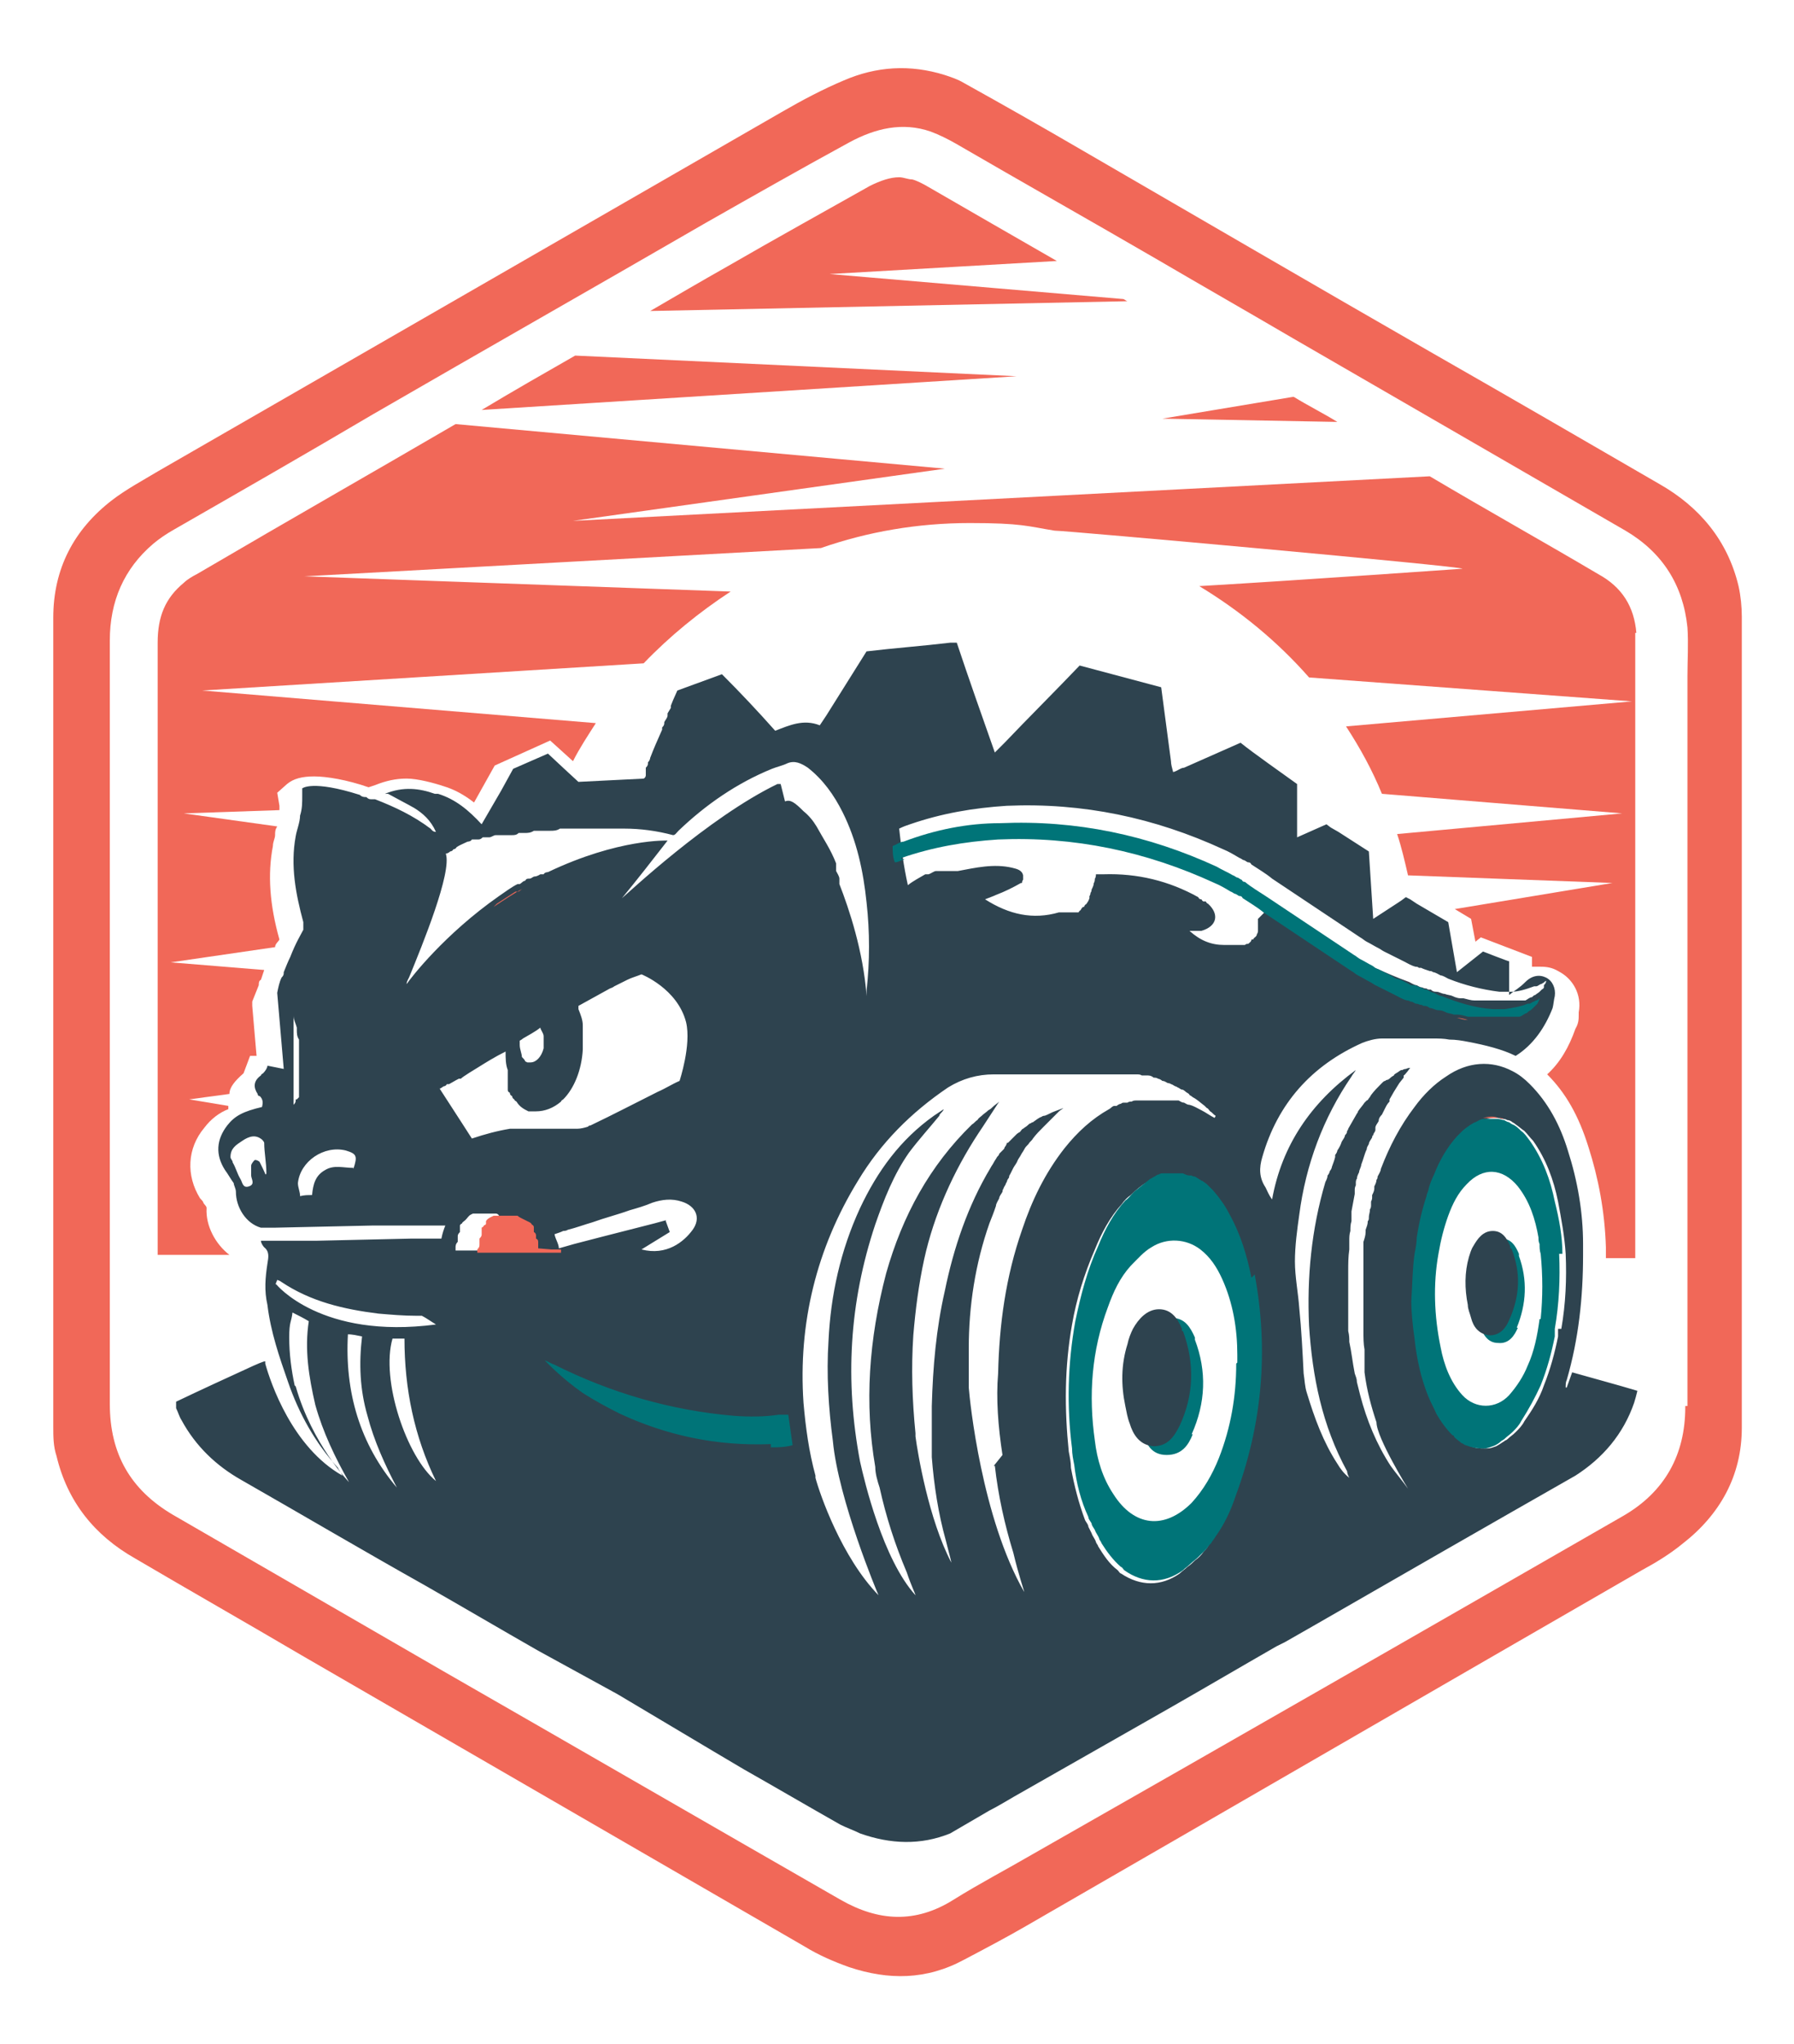 <?xml version="1.0" encoding="UTF-8"?>
<svg id="Layer_1" data-name="Layer 1" xmlns="http://www.w3.org/2000/svg" version="1.1" viewBox="0 0 165 188">
  <defs>
    <style>
      .cls-1 {
        fill: #2e434f;
      }

      .cls-1, .cls-2, .cls-3 {
        stroke-width: 0px;
      }

      .cls-2 {
        fill: #f16858;
      }

      .cls-3 {
        fill: #007478;
      }
    </style>
  </defs>
  <polygon class="cls-3" points="47.8 122.9 70.7 126 72.9 127.5 74.2 136.8 59.8 138.2 44 129 47.8 122.9"/>
  <path class="cls-1" d="M144,127.6c0-.3,0-.5.1-.7,1.1-3.8,1.5-7.6,1.5-11.5v-1c0-2.9-.5-5.8-1.4-8.6-.7-2.3-1.8-4.4-3.5-6.1-.5-.5-1-.9-1.6-1.2-1.9-1-4.1-.9-6.1.5-1.1.7-2.1,1.7-2.9,2.8-1.3,1.7-2.3,3.6-3.1,5.7,0,.2-.2.5-.3.7,0,.1,0,.2-.1.3,0,.2-.1.4-.2.6v.2c0,.2-.1.4-.2.6v.2c0,.1,0,.2-.1.4h0v.3c0,.1,0,.3-.1.4h0c0,.3-.1.5-.1.7s0,.3-.1.4h0c0,.3-.1.5-.2.8v.2c0,.3-.1.6-.2.9v.9h0v1.6h0v2h0v3.7c0,.6,0,1.2.1,1.7v1.4h0v.7c.2,1.6.6,3.1,1.1,4.6h0c0,1.4,2.9,6.1,2.9,6.1-.5-.7-1.1-1.4-1.6-2.1-1.3-2-2.2-4.2-2.8-6.5-.1-.4-.2-.8-.3-1.2,0-.3-.1-.5-.2-.8h0c-.2-1-.3-2-.5-2.9,0-.3,0-.6-.1-1v-5.5c0-.7,0-1.3.1-2v-.8c0-.3,0-.6.1-.9,0-.3,0-.6.1-.9v-.9h0c.1-.5.2-1.1.3-1.6v-.3h0c0-.2,0-.3.1-.5v-.2c0-.1,0-.3.1-.4h0c0-.2.1-.4.2-.6,0-.2.2-.5.2-.7.2-.5.3-1,.5-1.4h0c0-.2.1-.3.2-.5h0c0-.2.2-.4.3-.6,0,0,0-.2.1-.2,0-.2.2-.3.2-.5v-.2c0-.2.2-.4.3-.6h0c0-.3.2-.5.3-.6.1-.2.2-.4.3-.6.1-.2.2-.4.4-.6v-.2c.1-.2.3-.5.4-.7h0c.2-.3.3-.5.5-.8h0l.4-.5v-.2c.1,0,.6-.7.6-.7h0s-.2,0-.4.1c0,0-.2,0-.3.1h-.1c-.1,0-.3.2-.5.3,0,0-.2.1-.2.2,0,0-.2.1-.3.2,0,0-.2.2-.3.2,0,0-.1,0-.2.1,0,0-.1,0-.2.1l-.2.2h0c-.3.3-.6.6-.9,1,0,0-.1.2-.2.3,0,0-.1.2-.2.2l-.2.2c-.2.3-.4.5-.6.8,0,0,0,.1-.1.2-.1.2-.3.5-.4.7-.1.2-.3.5-.4.7h0s0,.1-.1.2h0c0,.2-.1.3-.2.4,0,.2-.2.4-.3.6-.1.3-.2.5-.4.8h0c0,.1-.1.3-.2.4v.2h0c-.1.4-.2.6-.3.9,0,.1-.1.3-.2.4,0,.1-.1.3-.2.4,0,.2-.1.4-.2.6h0c-1.3,4.4-1.7,8.8-1.5,13.2.3,4.7,1.2,9.2,3.5,13.4,0,.2.1.4.2.6-.5-.4-.8-.8-1.1-1.3-1.3-2-2.1-4.2-2.8-6.5-.2-.6-.2-1.2-.3-1.8-.1-2-.2-4-.4-6-.1-1.4-.4-2.9-.4-4.3s.2-2.9.4-4.3c.6-4.6,2.2-8.9,4.8-12.7.1-.2.3-.4.4-.6-4.1,3-6.8,6.9-7.7,11.9-.3-.4-.4-.7-.6-1.1-.6-.9-.6-1.8-.3-2.8,1.4-4.9,4.5-8.4,9.2-10.5.5-.2,1.2-.4,1.8-.4h4.7c.5,0,1,0,1.5.1.6,0,1.2.1,1.7.2h0c1.6.3,3.2.7,4.4,1.3,1.6-1,2.7-2.6,3.4-4.4.1-.4.1-.7.2-1.1.1-.7-.2-1.4-.8-1.7s-1.3-.2-1.9.4-.9.7-1.5,1.2v-3.1c-.1,0-2.4-.9-2.4-.9l-2.4,1.9-.8-4.6-2.9-1.7h0l-.6-.4-.4-.2-.4.3h0l-.3.2h0l-2.3,1.5-.4-6.2-2.8-1.8-.7-.4-.4-.3-2.7,1.2v-4.9c-1.1-.8-4.1-2.9-5.2-3.8l-5.2,2.3c-.3,0-.6.3-1,.4-.1-.4-.2-.7-.2-1l-.9-6.8-7.5-2c-2,2.1-4.9,5-6.9,7.1-.3.3-.5.5-.9.9-1.2-3.4-2.4-6.8-3.5-10.1h-.6c-2.5.3-5.2.5-7.7.8l-3.7,5.9c-.2.3-.4.6-.6.9-1.5-.6-2.8,0-4.1.5-1.6-1.8-3.2-3.5-4.9-5.2l-4.1,1.5-.4.9-.2.5v.2l-.3.5v.2c0,.2-.2.4-.3.6,0,.2,0,.3-.2.5v.2c-.4.9-.8,1.8-1.1,2.6,0,0,0,.2-.2.4h0c0,.2,0,.3-.2.5,0,0,0,.2,0,.2v.2c0,0,0,.2,0,.3,0,0,0,.2-.2.3h0l-6,.3-1.3-1.2-1.5-1.4-3.2,1.4-1.1,2-1.8,3.1c-1.2-1.3-2.4-2.3-4-2.8,0,0-.2,0-.3,0-1.4-.5-2.9-.7-4.6,0,0,0,.2,0,.3,0,.9.5,1.7.9,2.4,1.3.8.5,1.5,1.1,2,2.2-.3,0-.4-.2-.5-.3-1.6-1.2-3.3-2-5.1-2.7h-.3c-.2,0-.3,0-.5-.2h0c-.2,0-.4,0-.6-.2-4.4-1.4-5.3-.6-5.3-.6v.7c0,.6,0,1.2-.2,1.8,0,.6-.3,1.3-.4,1.9-.5,2.7,0,5.3.7,7.9v.5h0v.2c-.2.4-.7,1.2-1.2,2.5-.2.4-.4.9-.6,1.4h0c0,.2,0,.3-.2.5-.2.4-.3.9-.4,1.4l.6,7-1.5-.3c0,.2-.2.5-.4.7,0,0-.2.1-.2.2-.7.5-.7,1.1-.3,1.7,0,0,0,.2.2.2.3.3.3.6.2,1-1.7.4-2.5.8-3.2,1.7-1,1.3-1.1,2.7-.2,4.1.3.4.5.8.8,1.2,0,.2.2.5.2.8,0,1.4.9,2.9,2.3,3.3h1.2l9.1-.2h6.7c0-.1,0-.1,0-.1h0,0c-.2.5-.3.8-.4,1.3h-2.7l-8.8.2h-5.1c0,.2.2.5.3.6h0c.5.4.4.9.3,1.5-.2,1.3-.3,2.5,0,3.8.3,2.5,1.1,4.8,1.9,7.1,1,2.9,2.5,5.6,4.6,7.9,0,.1.2.3.4.7-4.6-2.6-6.6-8.5-7.1-10.3h0v-.2h0c0-.1-1.1.4-1.1.4h0c-2.4,1.1-4.8,2.2-7.1,3.3,0,.3,0,.5,0,.6.2.4.3.8.5,1.1,1.3,2.4,3.2,4.2,5.5,5.5,5.6,3.2,11.2,6.5,16.9,9.7,3.5,2,6.9,4,10.4,6h0l7.3,4,8.9,5.3h0l2.7,1.6h0c3,1.7,5.9,3.4,8.9,5.1.6.3,1.2.5,1.8.8,2.8,1,5.6,1.1,8.3,0,1.2-.7,2.4-1.4,3.6-2.1.8-.4,1.6-.9,2.3-1.3l12.3-7c3-1.7,6.1-3.5,9.2-5.3l2.6-1.5.8-.4,2.8-1.6c8-4.6,16-9.2,23.9-13.7,2.5-1.6,4.4-3.8,5.4-6.7.1-.3.2-.7.3-1.1-2-.6-3.9-1.1-6-1.7l-.5,1.4ZM24.5,108.2c-.2-.5-.4-.9-.6-1.3,0-.1-.4-.3-.5-.2,0,0-.3.3-.3.5,0,.3,0,.6,0,.9s.4.8-.2,1c-.6.2-.6-.4-.8-.7-.3-.5-.4-1-.7-1.5,0-.2-.2-.3-.2-.5,0-.8.5-1.1,1.1-1.5s1.2-.6,1.8-.1c0,0,.2.2.2.3,0,.9.2,1.8.2,2.8,0,0,0,.1-.3.3h.2ZM27.2,101.1c0,.2,0,.3-.2.5v.2h0q0,.1,0,0h0v-1q0,0,0,0h0v-.5q0-.1,0,0c0,.2,0,0,0,0v-.8h0v-1.2h0v-1.9h0v-1.1h0v-2.3h0v.4h0c0,.4.2.7.3,1.1v.2c0,.3,0,.6.2.9v.9h0v2.4h0v.4h0v.4h0v.8c0,.1,0,.3,0,.4l-.2.2ZM32.5,107.4c-.9,0-1.8-.3-2.6.2-.9.5-1.1,1.3-1.2,2.3-.4,0-.7,0-1.1.1,0-.4-.2-.8-.2-1.2.2-2,2.4-3.5,4.4-3,1,.3,1.1.5.7,1.7h0ZM25.3,118.2l.2-.5c0,0,.3.1.4.2,2.7,1.8,5.7,2.5,8.9,2.9,1.2.1,2.3.2,3.5.2h.5c.4.2.8.5,1.3.8-10.6,1.4-14.7-3.7-14.7-3.7h-.1ZM27.1,127.4c-.3-1.4-.5-2.9-.5-4.4s.2-1.4.3-2.3c.6.3,1,.5,1.5.8-.4,2.6,0,5.1.6,7.7.7,2.5,1.8,4.8,3.1,7.1,0,0-3.4-3.5-4.9-8.8h0ZM31.9,122.7c.5,0,.9.1,1.4.2-.3,2.5-.2,4.9.5,7.3.6,2.3,1.6,4.5,2.7,6.6-3.4-4-4.8-8.8-4.5-14.1h0ZM36.2,123.1h1c0,4.6.9,9,2.9,13.1-2.7-2.2-5.1-9.3-4-13.1h0ZM40.5,100.1h0s0,0,.3-.2c0,0,.2,0,.3-.2h.2c.2-.1.5-.3.9-.5h.2c0-.1,1.5-1,1.5-1h0c.8-.5,1.6-1,2.6-1.5,0,.6,0,1.2.2,1.7v.4c0,.1,0,.2,0,.4,0,.1,0,.3,0,.4,0,0,0,.2,0,.3,0,.1,0,.2,0,.3,0,.1,0,.2.2.3,0,.1,0,.2.2.3,0,0,0,.2.2.3,0,0,0,.1.2.2h0c.3.5.7.7,1.1.9h.7c.8,0,1.6-.3,2.3-.9,0,0,0-.1.2-.2,1-1,1.7-2.7,1.8-4.6,0-.8,0-1.5,0-2.2,0-.5-.2-1-.4-1.5,0-.1,0-.2,0-.3,1.1-.6,2-1.1,2.9-1.6,0,0,.3-.1.4-.2h0c.4-.2.8-.4,1.2-.6h0c.4-.2.8-.3,1.3-.5l.2.3-.2-.3h0s3.3,1.3,4.1,4.4c.5,2.1-.6,5.4-.6,5.4-.7.3-1.3.7-2,1-2,1-4.1,2.1-6.2,3.1,0,0-.2,0-.2.1-.3.1-.7.2-1,.2h-6.2c-1.2.2-2.3.5-3.5.9l-.9-1.4-2.2-3.4v.2ZM47.8,96h0v-.3s.2-.1.3-.2c.5-.3,1.1-.6,1.6-1h0c0,.2.3.5.3.8v1.1h0c-.2.8-.7,1.3-1.2,1.3h-.3s0,0-.2-.1h0c0-.1-.2-.3-.3-.4h0c0-.3-.2-.7-.2-1.1h0ZM61.3,112.2l-1.1.3-4.7,1.2-2.7.7-1.4.4c0-.4-.3-.8-.4-1.3.3-.1.6-.2.8-.3,0,0,.3,0,.4-.1.8-.2,1.6-.5,2.3-.7,1.1-.4,2.3-.7,3.4-1.1.7-.2,1.4-.4,2.1-.7.9-.3,1.8-.4,2.7-.1,1.3.4,1.8,1.5,1,2.6s-2.4,2.4-4.7,1.8l2.6-1.6-.4-1.1h0ZM49.6,115h-7.7c0-.1,0-.2,0-.3,0-.1,0-.3.2-.5v-.2h0c0-.1,0-.2,0-.3,0-.1,0-.2.2-.4,0,0,0-.1,0-.2,0,0,0-.1,0-.2h0q0-.1,0-.2s0-.1.2-.2h0c0-.1.2-.2.3-.3h0c.2-.2.3-.4.5-.5,0,0,0,0,.2-.1s0,0,0,0h2.1c0,0,.2,0,.3.2h0s0,0,.2.1h0s0,0,.2.1c0,0,0,0,.2.1,0,0,0,0,.2.1,0,0,0,.1.2.2,0,0,0,.1.2.2h0q0,.1,0,.2h0c0,.1,0,.2,0,.3,0,0,0,.2.2.3,0,0,0,.2,0,.2h0c0,.2,0,.4.2.5h0v.2h0v.3h0v.3h.9ZM70.9,132.8c-5,.2-9.6-.8-13.9-2.8h0c-1.2-.6-2.3-1.2-3.4-1.9h0c-2-1.4-3.4-2.9-3.5-3,.3.1.6.3.9.4,5.2,2.6,10.7,4.2,16.5,4.7,1.4.1,2.8.1,4.1-.1h.9l.4,2.8c-.7.2-1.4.2-2,.2v-.3ZM71.8,72.1s-.2,0-.3,0h0c-6.4,3.1-13.8,10.1-14.3,10.5,1.4-1.7,2.8-3.5,4.2-5.3,0,0-4.5-.2-11,2.9,0,0-.3,0-.4.2h0s-.2,0-.3,0c0,0-.3.2-.5.2s-.3.2-.5.2-.3,0-.4.2c-.2,0-.3.2-.5.3h0s-.2,0-.2,0c-.6.3-1.1.7-1.7,1.1h0c-5,3.5-8.1,7.5-8.5,8.1h0c0-.3.2-.5.3-.8h0c1.1-2.7,3.9-9.5,3.3-11.2h0s.2,0,.4-.2h0s.2,0,.3-.2h0c0,0,.2,0,.3-.2.3-.2.6-.3,1-.5,0,0,.3,0,.4-.2,0,0,.2,0,.2,0,0,0,.2,0,.3,0,.2,0,.3,0,.5-.2,0,0,.2,0,.3,0,0,0,.2,0,.3,0,.2,0,.4-.2.6-.2,0,0,.2,0,.3,0,0,0,.2,0,.4,0,0,0,.2,0,.4,0,0,0,.2,0,.4,0,.2,0,.4,0,.6-.2,0,0,.3,0,.4,0h.2c.2,0,.5,0,.8-.2.2,0,.3,0,.5,0h.4c.2,0,.4,0,.6,0,.3,0,.6,0,.9-.2h5.9c1.5,0,3,.2,4.5.6.2,0,.3-.2.5-.4,2.5-2.4,5.4-4.4,8.6-5.7.5-.2,1-.3,1.4-.5.7-.3,1.3,0,1.9.4,1.4,1.1,2.4,2.5,3.2,4.1,1.3,2.6,1.9,5.4,2.2,8.3.3,2.7.3,5.4,0,8.1v.5c-.3-4.1-1.6-8-2.5-10.3v-.2c0,0,0-.2,0-.3,0-.2-.2-.5-.3-.7v-.4h0v-.3h0c-.5-1.3-1.2-2.3-1.8-3.4-.3-.5-.7-1-1.2-1.4-.8-.8-1.2-1.1-1.7-.9l-.2-.8ZM91.5,134.8h0c.3,2.7.9,5.4,1.7,8,.5,2.1,1,3.5,1,3.6-3.9-6.8-5-17.5-5.1-18.8h0v-3.6c0-3.9.6-7.8,1.9-11.5.2-.5.4-1,.6-1.6,0-.2.2-.5.3-.7h0c0-.2.2-.4.3-.6h0s0-.2.1-.3h0c0-.1.1-.2.2-.4,0,0,0-.1.1-.2,0-.1.1-.3.2-.4h0s0-.2.1-.3c.1-.2.2-.4.3-.6.1-.2.3-.4.4-.7.1-.2.2-.3.3-.5s.2-.3.3-.5h0c.1-.2.2-.3.4-.5.1-.2.3-.3.4-.5h0c.3-.4.6-.7,1-1.1l.3-.3.4-.4.4-.4.3-.3c.1-.1.3-.2.4-.3-.3.1-.5.2-.8.3s-.6.3-.9.4c0,0-.2,0-.3.1-.3.1-.5.3-.8.5,0,0-.1,0-.2.1h0c-.1,0-.2.1-.3.2h0c-.1.1-.3.2-.4.3-.1,0-.2.2-.3.3h0s-.2.1-.3.2l-.2.2-.3.3-.3.3h-.1c0,.1-.1.3-.2.4,0,0,0,.1-.1.2l-.2.2-.2.2h0c0,.1-.1.2-.2.3-.1.2-.2.3-.3.5s-.2.3-.3.5c-2.1,3.5-3.4,7.4-4.2,11.3-.8,3.5-1.1,7-1.2,10.6h0c0,1.3,0,2.7,0,4v.7c.2,2.6.6,5.2,1.3,7.7h0c.3,1.2.5,1.9.5,2-2.1-4-3.1-10.1-3.3-11.6h0v-.3c-.3-3-.4-6-.2-9,.2-2.4.5-4.7,1-7,.9-4.1,2.7-8.1,5-11.6l.4-.6,1.5-2.3c-.2.2-.4.3-.6.5-.1.1-.2.2-.4.3-.2.2-.4.3-.6.5-.1.1-.3.2-.4.4-.2.1-.3.3-.5.4-3.9,3.8-6.4,8.4-7.9,13.7-1.6,6.1-2,12-1,17.8h0c0,.6.2,1.3.4,1.9h0c.6,2.7,1.4,5.2,2.5,7.8h0c.4,1.2.8,2,.8,2.1-3-3.3-4.7-10.5-5.1-12.3h0c-1.4-7.4-1-14.6,1.4-21.8.8-2.3,1.7-4.6,3.1-6.6.9-1.2,1.9-2.3,2.8-3.4,0-.2.3-.3.4-.6-.3.2-.6.4-.9.6-3.1,2.2-5.2,5.1-6.8,8.5-1.8,3.9-2.7,8-2.9,12.2-.2,3.1,0,6.2.4,9.2.5,5.4,4.1,14,4.2,14.2-3.4-3.5-5.4-9.3-5.8-10.8h0v-.2h0c-.6-2.2-.9-4.4-1.1-6.7-.5-7.3,1.2-14.2,5-20.4,2.1-3.5,4.9-6.3,8.3-8.6,1.3-.8,2.7-1.2,4.2-1.2h13.1c.2,0,.4,0,.5.1h.6c.2,0,.4.1.5.2.1,0,.3,0,.4.1.1,0,.3.1.4.2.2,0,.3.1.5.2,0,0,.2,0,.3.1.1,0,.2.1.4.2h0s.1,0,.2.1h0c.1,0,.3.2.4.2.2,0,.3.2.5.3,0,0,.2.1.2.2,0,0,.2.1.3.2.4.2.7.5,1.1.8l.2.2c.1,0,.2.2.3.3.2.1.3.3.5.4,0,0,0,.1-.1.2-.4-.2-.8-.5-1.2-.7s-.7-.4-1.1-.5c-.2,0-.3-.1-.5-.2-.2,0-.3-.1-.5-.2h-3.9c-.1,0-.3,0-.4.1-.1,0-.3,0-.4.1h-.3c-.1,0-.2,0-.3.1-.1,0-.3.1-.4.2h-.2c-.2,0-.3.2-.5.3-1.6.9-2.9,2.1-4.1,3.6-1.8,2.3-3,4.8-3.9,7.5-1.5,4.3-2.1,8.7-2.2,13.2-.2,2.3,0,4.9.4,7.5l-.8,1ZM113.3,138c-.5,1.3-1.1,2.5-1.8,3.6-.1.2-.3.4-.4.6s-.3.4-.4.5c-.2.3-.5.6-.8.8-.2.2-.4.4-.7.6-.2.2-.5.4-.7.6-1.7,1.2-3.6,1.2-5.4,0-.1,0-.2-.2-.3-.3-.8-.6-1.3-1.4-1.8-2.2,0-.1-.2-.3-.2-.4-.1-.3-.3-.5-.4-.8h0c-.1-.2-.2-.4-.3-.6,0-.2-.2-.4-.3-.6-.6-1.6-1-3.2-1.3-4.8,0-.5-.1-1-.2-1.5-.4-3.9-.4-7.8.3-11.7.4-2.3,1.1-4.6,2.1-6.9.6-1.5,1.4-3,2.5-4.2.2-.3.5-.6.8-.8.5-.5,1-.9,1.5-1.2.1,0,.3-.2.4-.2s.3-.1.4-.2c.1,0,.3-.1.4-.1h.4q0,0,0,0h1.4c.2,0,.4,0,.6.2h.2s.2,0,.3.1c.2,0,.3.2.5.3,0,0,.1,0,.2.1.1,0,.3.2.4.3.1,0,.2.2.3.3l.3.3c.6.7,1.1,1.4,1.5,2.2,1,1.8,1.6,3.8,2,5.8,1.3,7,.7,13.9-1.8,20.5l.3-.3ZM115.7,85.1v.2h0v.3s0,.2-.1.3c0,.2-.2.3-.3.4,0,0,0,.1-.1.1h-.1c0,.2-.2.3-.3.4h-.1s-.1,0-.2.1h-1.9c-1.2,0-2.2-.4-3.2-1.3h1.1c1.4-.4,1.7-1.5.6-2.5,0,0-.1,0-.2-.2h-.2c0,0-.1,0-.2-.2-.1,0-.2,0-.3-.2-2.7-1.5-5.6-2.2-8.7-2.1h-.7c0,0,0,.3-.1.4,0,0,0,.3-.1.4,0,.2-.1.4-.2.6,0,0,0,.2-.1.3,0,0,0,.2-.1.3h0v.2h0c0,0-.1.3-.2.4,0,0-.1.2-.2.2h0q0,0-.1.2h-.1c0,0-.2.2-.2.3,0,0-.1,0-.2.2h-.3q0,0-.1,0s-.2,0-.2,0,0,0,0,0h-.5c-.1,0-.2,0-.3,0-.1,0-.2,0-.4,0-2.4.7-4.6.2-6.8-1.2.5-.2.8-.3,1-.4.8-.3,1.6-.7,2.3-1.1h.1c0,0,0-.2.1-.3h0v-.4c-.1-.5-.6-.6-1-.7-1.7-.4-3.4,0-5,.3-.2,0-.4,0-.5,0-.2,0-.4,0-.5,0h-1c-.2,0-.4.2-.7.3,0,0-.2,0-.3,0-.5.3-1.1.6-1.6,1-.4-1.8-.6-3.4-.8-5.2.4-.2.7-.3,1-.4,2.9-1,5.8-1.5,8.9-1.7,7-.3,13.6,1.1,19.9,4,.5.2,1,.5,1.5.8.1,0,.3.2.4.2s.3.2.4.2h0c.1,0,.2,0,.3.2.6.4,1.3.8,1.9,1.3,1.8,1.2,3.6,2.4,5.4,3.6.9.6,1.8,1.2,2.7,1.8.2.1.4.3.6.4.4.2.7.4,1.1.6.2.1.3.2.5.3s.4.2.6.3c.2.1.4.2.6.3.2.1.4.2.6.3.4.2.7.4,1.1.5.1,0,.2,0,.3.1h.2c.2.1.5.2.8.3h0c.1,0,.2,0,.3.1.2,0,.5.2.7.3.2,0,.5.2.7.3,1.5.6,3.1,1,4.7,1.2h1.1c.6,0,1.3-.2,2.1-.5h.2c.1,0,.2-.1.4-.2h0s.1,0,.2-.1c.1,0,.2-.2.3-.2h0c0,.1,0,.2-.2.4h0v.2h0s0,.1-.2.2l-.2.2c-.1.1-.3.2-.4.3-.1,0-.2.1-.3.2-.2,0-.4.2-.6.3h-4.7c-.3,0-.6-.1-1-.2h-.3c-.2,0-.5-.1-.7-.2s-.5-.1-.7-.2c-.3,0-.5-.2-.8-.2s-.4-.1-.5-.2h-.1c-.1,0-.2,0-.3-.1h0c-.1,0-.2,0-.4-.1-.2,0-.3-.1-.5-.2-.2,0-.5-.2-.7-.3-.3-.1-.5-.2-.8-.3-4-1.6-7.8-3.7-11.3-6.2,0,0-.2,0-.3-.2h-.2s-.2,0-.2,0h-.2l-.9.9ZM143.3,122.3v.2h0v.4c-.3,1.5-.7,3-1.3,4.5-.4,1.2-1.1,2.3-1.8,3.3-.2.4-.5.7-.8,1s-.5.4-.7.6-.2.1-.3.2c-.3.2-.6.4-.8.5-.3.1-.5.2-.8.2h-.2c-.5,0-1,0-1.5-.3-.1,0-.3-.1-.4-.2-.2-.1-.4-.3-.6-.5h-.1q0-.1-.1-.2c-.6-.6-1.1-1.3-1.5-2-.3-.5-.5-1-.7-1.5-.7-1.7-1.1-3.6-1.3-5.4-.2-1.3-.2-2.7-.3-3.4,0-1.5.1-3,.3-4.4,0-.5.1-1,.2-1.5h0c.2-1.3.5-2.5.9-3.8,0-.2.1-.5.2-.7.2-.5.3-.9.5-1.3.5-1.3,1.2-2.5,2.1-3.5l.2-.2h0l.2-.2c.3-.3.6-.5.9-.7.1,0,.2-.2.4-.2.2-.1.5-.2.7-.3.5-.1.9-.2,1.4,0,.2,0,.4,0,.5.1.2,0,.4.1.5.2,0,0,.2.1.3.2.3.2.5.4.8.6.3.3.5.6.8.9,1.2,1.7,1.9,3.6,2.3,5.6.3,1.6.6,3.2.7,4.8.1,2.3,0,4.6-.4,6.9h-.3Z"/>
  <path class="cls-2" d="M52.9,32.7c-2.8,1.6-5.6,3.2-8.6,5l49.2-3.1-40.6-1.9ZM103.3,27.5l-27-2.3,20.9-1.2c-4-2.3-8-4.6-11.8-6.8-.5-.3-1.1-.6-1.5-.7-.4,0-.8-.2-1.2-.2-.8,0-1.7.3-2.7.8-3.9,2.2-8.6,4.8-13.1,7.4-2.3,1.3-4.7,2.7-7.1,4.1l43.9-.9c-.1,0-.3-.2-.4-.2ZM118.9,36.5l-12,2,16.1.3c-1.3-.8-2.7-1.5-4-2.3h-.1ZM49.5,114.8h0v-.2h0v-.3h0c0-.2,0-.3-.2-.4h0c0-.1,0-.3,0-.3,0,0,0-.2-.2-.3,0,0,0-.1,0-.2h0c0-.1,0-.2,0-.2h0c0-.1,0-.2-.2-.3,0,0,0-.1-.2-.2,0,0,0,0-.2-.1,0,0,0,0-.2-.1,0,0,0,0-.2-.1h0s0,0-.2-.1h0c0,0-.2-.1-.3-.2h-2.2s0,0-.2.1c-.2.1-.4.2-.5.4h0c0,.2,0,.1,0,.2s0,.1-.2.2h0s0,.1-.2.2h0c0,.2,0,.1,0,.2,0,0,0,.1,0,.2,0,0,0,.1,0,.2,0,.1,0,.2-.2.4,0,.1,0,.2,0,.3h0v.2c0,.2,0,.3-.2.5,0,.1,0,.2,0,.3h7.7v-.3h-.9ZM45.7,83.1c.6-.4,1.1-.7,1.7-1.1h.2c0,0,0,0,0,0h0c.2,0,.3-.2.5-.3h0c-.9.5-1.8,1.1-2.7,1.7l.2-.2ZM40.4,113.9h0,0ZM27.8,96.5v2-2ZM27.7,99.4h0v-.4.4ZM27.2,96.2v1.4-1.4ZM27.1,99.5h0v-.2.2ZM27,93.2v.3-.3ZM27,93.1h0v.5-.5h0c0,.1,0,0,0,0ZM150.5,58.2c-.2-2.4-1.3-4.2-3.5-5.4-4.9-2.9-10.1-5.8-15.5-9l-78.8,4.1,34.2-4.8-45-4.1c-7.2,4.2-15.1,8.7-23.8,13.8-.4.2-.9.5-1.2.8-1.7,1.4-2.4,3.1-2.4,5.5v56.3h6.6c-1.3-1-2.2-2.7-2.1-4.3,0-.2-.2-.3-.3-.5,0-.1-.2-.3-.3-.4-1.3-2.1-1.2-4.6.4-6.5.6-.8,1.4-1.4,2.2-1.7v-.3l-3.6-.6,3.7-.5c0-.6.5-1.2,1.3-1.9h0l.6-1.6h.6c0,.1-.4-4.6-.4-4.6v-.4c.2-.5.4-1,.6-1.5,0-.2,0-.4.2-.5l.3-.9-8.6-.7,9.6-1.4c0-.3.3-.5.4-.7-.9-3.2-1.1-6-.6-8.6,0-.4.2-.7.2-1s0-.5.2-.8l-8.6-1.2,8.8-.3v-.4l-.2-1.2.9-.8c.6-.5,1.4-.7,2.5-.7s3,.3,5,1l.6-.2c1-.4,1.9-.6,2.9-.6s2.5.4,3.4.7c1,.3,1.9.8,2.8,1.5l1.9-3.4,5.1-2.3,2.1,1.9c.6-1.2,1.4-2.4,2.1-3.5l-36.2-3,40.6-2.5c2.4-2.5,5.1-4.7,8-6.6l-39.2-1.4,47.5-2.6c4.3-1.5,8.9-2.3,13.7-2.3s5.3.3,7.8.7h0c1.1,0,37.7,3.3,37.5,3.5-.1,0-14,1-24.2,1.6,3.8,2.3,7.2,5.1,10.1,8.4l29.7,2.2-26.3,2.3c1.3,2,2.4,4,3.3,6.2l22.1,1.8-20.7,1.9c.4,1.2.7,2.5,1,3.8l18.8.7-14.5,2.4,1.5.9.4,2.1.5-.4,4.7,1.8v.9h.8c.6,0,1.1.1,1.6.4,1.4.7,2.2,2.2,1.9,3.8v.2c0,.4,0,.8-.3,1.3-.6,1.7-1.4,3.1-2.6,4.2,1.7,1.7,2.9,3.8,3.8,6.7.9,2.8,1.5,5.9,1.6,9.2v1h2.7v-52.8h0v-4.7ZM123.8,111.8h0ZM141.2,92.2c-.1,0-.2.1-.4.2.2,0,.3-.1.5-.2h-.1ZM137.6,93.1h-.2.3c.1,0,0,0,0,0h-.2,0ZM137,93.1h.1-.1ZM135.8,93.9h.8-.8ZM134,93.6c.3,0,.7.1,1,.2-.3,0-.6-.1-1-.2ZM137.8,102.8h-1.4c.5-.1.9-.2,1.4,0,.2,0,.4,0,.5.1-.2,0-.4-.1-.5-.1Z"/>
  <path class="cls-2" d="M160.2,94.1v-37.4c0-.9-.1-1.9-.3-2.8-1-4.2-3.6-7.3-7.3-9.4-6.9-4-13.8-8-20.8-12-10.8-6.2-21.6-12.5-32.3-18.7-3.6-2.1-7.3-4.2-10.9-6.2-.5-.3-1.1-.5-1.7-.7-3.2-1-6.3-.8-9.3.5-1.9.8-3.8,1.8-5.7,2.9-19.1,11-38.2,22-57.3,33-1.5.9-3,1.7-4.3,2.7-3.5,2.7-5.4,6.3-5.4,10.8v74.4c0,.9,0,1.8.3,2.7,1,4.2,3.5,7.3,7.2,9.4,5.1,3,10.2,5.9,15.3,8.9,15.4,8.9,30.9,17.9,46.3,26.8,1.3.8,2.7,1.4,4.1,1.9,3.6,1.2,7.1,1.2,10.6-.7,1.9-1,3.8-2,5.7-3.1,18.9-10.9,37.7-21.8,56.6-32.7,1.3-.7,2.6-1.5,3.7-2.4,3.5-2.7,5.5-6.3,5.5-10.7v-37.4.2ZM155,129.4c0,4.4-1.9,7.8-5.7,10-18.1,10.4-36.2,20.8-54.3,31.1-2.4,1.4-4.9,2.7-7.3,4.2-3.5,2.2-6.9,2-10.4,0-12.2-7-24.3-14-36.5-21-8.3-4.8-16.6-9.6-24.9-14.4-3.9-2.3-5.8-5.6-5.8-10.2V58.9c0-3.6,1.3-6.6,4-8.9.6-.5,1.2-.9,1.9-1.3,6.1-3.5,12.2-7,18.3-10.6,10.2-5.9,20.4-11.7,30.6-17.6,4.4-2.5,8.8-5,13.2-7.4,2.4-1.3,4.9-1.9,7.5-1,.8.3,1.6.7,2.3,1.1,6.2,3.6,12.4,7.1,18.6,10.7h0c4.1,2.4,8.3,4.8,12.4,7.2,10.2,5.9,20.4,11.8,30.6,17.7,3.4,2,5.3,5,5.7,8.9.1,1.5,0,3,0,4.5v67.1h-.2Z"/>
  <path class="cls-3" d="M143.7,115.3c0-1.6-.3-3.2-.7-4.8-.4-2-1.1-3.9-2.3-5.6-.3-.4-.5-.7-.8-.9-.2-.2-.5-.5-.8-.6,0,0-.2-.1-.3-.2-.2,0-.4-.2-.5-.2s-.4-.1-.5-.1h-1.4c-.2,0-.5.2-.7.3-.1,0-.2.1-.4.2-.3.2-.6.4-.9.7l-.2.2h0l-.2.2c-.9,1-1.6,2.2-2.1,3.5-.2.4-.4.9-.5,1.3,0,.2-.2.5-.2.7-.4,1.2-.7,2.5-.9,3.8h0c0,.5-.1,1-.2,1.5-.2,1.4-.2,2.9-.3,4.4,0,.7.1,2.1.3,3.4.2,1.9.6,3.7,1.3,5.4.2.5.5,1,.7,1.5.4.7.9,1.4,1.5,2h.1q0,.1.1.2c.2.2.4.3.6.5.1,0,.3.2.4.2.5.2,1,.3,1.5.3h.2c.3,0,.5-.1.8-.2.3-.1.6-.3.8-.5,0,0,.2-.1.3-.2.2-.2.5-.4.7-.6.3-.3.6-.6.8-1,.7-1.1,1.3-2.2,1.8-3.3.6-1.5,1-3,1.3-4.5v-.7c.4-2.3.5-4.6.4-6.9h.3ZM141.6,121.3c-.2,1.5-.5,3-1.1,4.3-.4,1-1,1.9-1.7,2.7-1.2,1.3-3.1,1.3-4.3,0-1.1-1.2-1.7-2.8-2-4.4-.6-2.9-.7-5.8-.2-8.6.2-1.2.5-2.4.9-3.5s.9-2.1,1.7-2.9c1.5-1.6,3.3-1.5,4.7.2,1.1,1.4,1.6,3,1.9,4.7,0,.2,0,.4.1.6,0,.3,0,.6.1.9.2,2,.2,4,0,6h0Z"/>
  <path class="cls-3" d="M139.6,122.1c-.3.7-.8,1.5-1.8,1.4-1,0-1.4-.8-1.7-1.6s-.2-.8-.3-1.2c-.3-1.4-.3-2.9.1-4.4.1-.4.2-.7.4-1h0c.4-.7.9-1.4,1.8-1.4s1.3.7,1.6,1.4v.2c.8,2.2.7,4.4-.2,6.6h0Z"/>
  <path class="cls-1" d="M138.9,114.8v-.2c-.3-.7-.7-1.4-1.6-1.4s-1.4.7-1.8,1.4h0c-.2.3-.3.7-.4,1-.4,1.4-.4,2.9-.1,4.4,0,.4.2.8.3,1.2.2.8.7,1.5,1.7,1.6,1,0,1.5-.7,1.8-1.4,1-2.2,1.1-4.4.2-6.6h0Z"/>
  <path class="cls-3" d="M109.7,131.9c-.4,1-1,1.9-2.4,1.9s-1.9-1-2.2-2.1-.3-1-.4-1.6c-.4-1.9-.4-3.9.2-5.7.1-.5.3-.9.5-1.4h0c.5-1,1.1-1.9,2.4-1.8,1.2,0,1.7.9,2.1,1.8v.2c1.1,2.9,1,5.8-.3,8.7h0Z"/>
  <path class="cls-1" d="M108.7,122.4v-.2c-.4-1-1-1.8-2.1-1.8s-1.9.9-2.4,1.8h0c-.2.4-.4.9-.5,1.4-.6,1.9-.6,3.8-.2,5.7.1.5.2,1.1.4,1.6.3,1,.9,2,2.2,2.1,1.3,0,1.9-.9,2.4-1.9,1.3-2.8,1.4-5.7.3-8.7h0Z"/>
  <path class="cls-3" d="M115.1,117.5c-.4-2-1-4-2-5.8-.4-.8-.9-1.5-1.5-2.2l-.3-.3-.3-.3c-.1-.1-.3-.2-.4-.3,0,0-.1,0-.2-.1-.2-.1-.3-.2-.5-.3,0,0-.2,0-.3-.1h-.2c-.2,0-.4-.1-.6-.2h-1.8c-.1,0-.3,0-.4.1-.1,0-.3.1-.4.2-.1,0-.3.2-.4.2-.5.4-1,.8-1.5,1.2-.3.3-.5.6-.8.8-1.1,1.2-1.9,2.7-2.5,4.2-1,2.2-1.6,4.5-2.1,6.9-.7,3.9-.8,7.8-.3,11.7,0,.5.1,1,.2,1.5.2,1.7.6,3.3,1.3,4.8,0,.2.2.4.3.6,0,.2.2.4.3.6h0c.1.3.3.5.4.8,0,.1.2.3.2.4.5.8,1.1,1.6,1.8,2.2.1,0,.2.2.3.3,1.7,1.2,3.6,1.3,5.4,0,.2-.2.5-.4.7-.6.2-.2.5-.4.7-.6l.8-.8c.1-.2.3-.4.4-.5.1-.2.3-.4.4-.6.8-1.1,1.4-2.4,1.8-3.6,2.5-6.7,3.1-13.5,1.8-20.5l-.3.3ZM113.7,125.4c0,3-.5,5.9-1.6,8.7-.6,1.5-1.4,2.9-2.5,4.1-2.5,2.5-5.3,2.2-7.2-.8-1-1.5-1.5-3.2-1.7-4.9-.6-4.2-.3-8.3,1.2-12.3.5-1.4,1.1-2.7,2.1-3.8.6-.6,1.2-1.3,1.9-1.7,1.4-.9,3.2-.8,4.5.2.9.7,1.5,1.6,2,2.7,1,2.2,1.4,4.6,1.4,7v.7h0Z"/>
  <path class="cls-3" d="M82.9,78.9c2.9-1,5.8-1.5,8.9-1.7,7-.3,13.6,1.1,19.9,4,.5.2,1,.5,1.5.8.1,0,.3.2.4.2s.3.2.4.2h0c.1,0,.2,0,.3.2.6.4,1.3.8,1.9,1.3,1.8,1.2,3.6,2.4,5.4,3.6.9.6,1.8,1.2,2.7,1.8.2.1.4.3.6.4.4.2.7.4,1.1.6.2.1.3.2.5.3s.4.2.6.3c.2.1.4.2.6.3.2.1.4.2.6.3.4.2.7.4,1.1.5,0,0,.2,0,.3.1.2,0,.3.1.5.2.1,0,.2,0,.4.1h0c.1,0,.2,0,.3.1h.1c.2,0,.4.1.5.2.3,0,.5.2.8.2s.5.1.7.2.5.1.7.2h.3c.3,0,.7.1,1,.2h4.7c.2,0,.4-.2.6-.3.1,0,.2-.1.3-.2.2-.1.3-.2.4-.3l.2-.2.2-.2h0c.1-.2.2-.4.2-.5h0s-.2.2-.3.2c0,0-.1,0-.2.1h0c-.1,0-.2.1-.4.2h-.2c-.7.3-1.5.4-2.1.5h-1.1c-1.6-.1-3.2-.6-4.7-1.2-.2,0-.5-.2-.7-.3-.2,0-.5-.2-.7-.3-.1,0-.2,0-.3-.1h0c-.3-.1-.5-.2-.8-.3h-.2s-.2,0-.3-.1c-.4-.2-.7-.4-1.1-.5-.2,0-.4-.2-.6-.3-.2-.1-.4-.2-.6-.3-.2-.1-.4-.2-.6-.3-.2,0-.3-.2-.5-.3-.4-.2-.7-.4-1.1-.6-.2-.1-.4-.3-.6-.4-.9-.6-1.8-1.2-2.7-1.8-1.8-1.2-3.6-2.4-5.4-3.6-.6-.4-1.3-.8-1.9-1.3-.1,0-.2,0-.3-.2h0c-.1,0-.3-.2-.4-.2s-.3-.2-.4-.2c-.5-.3-1-.5-1.5-.8-6.3-2.9-12.9-4.3-19.9-4-3,0-6,.6-8.9,1.7-.3,0-.7.3-1,.4,0,.5,0,1,.2,1.5.3,0,.6-.2.9-.3h-.3Z"/>
</svg>